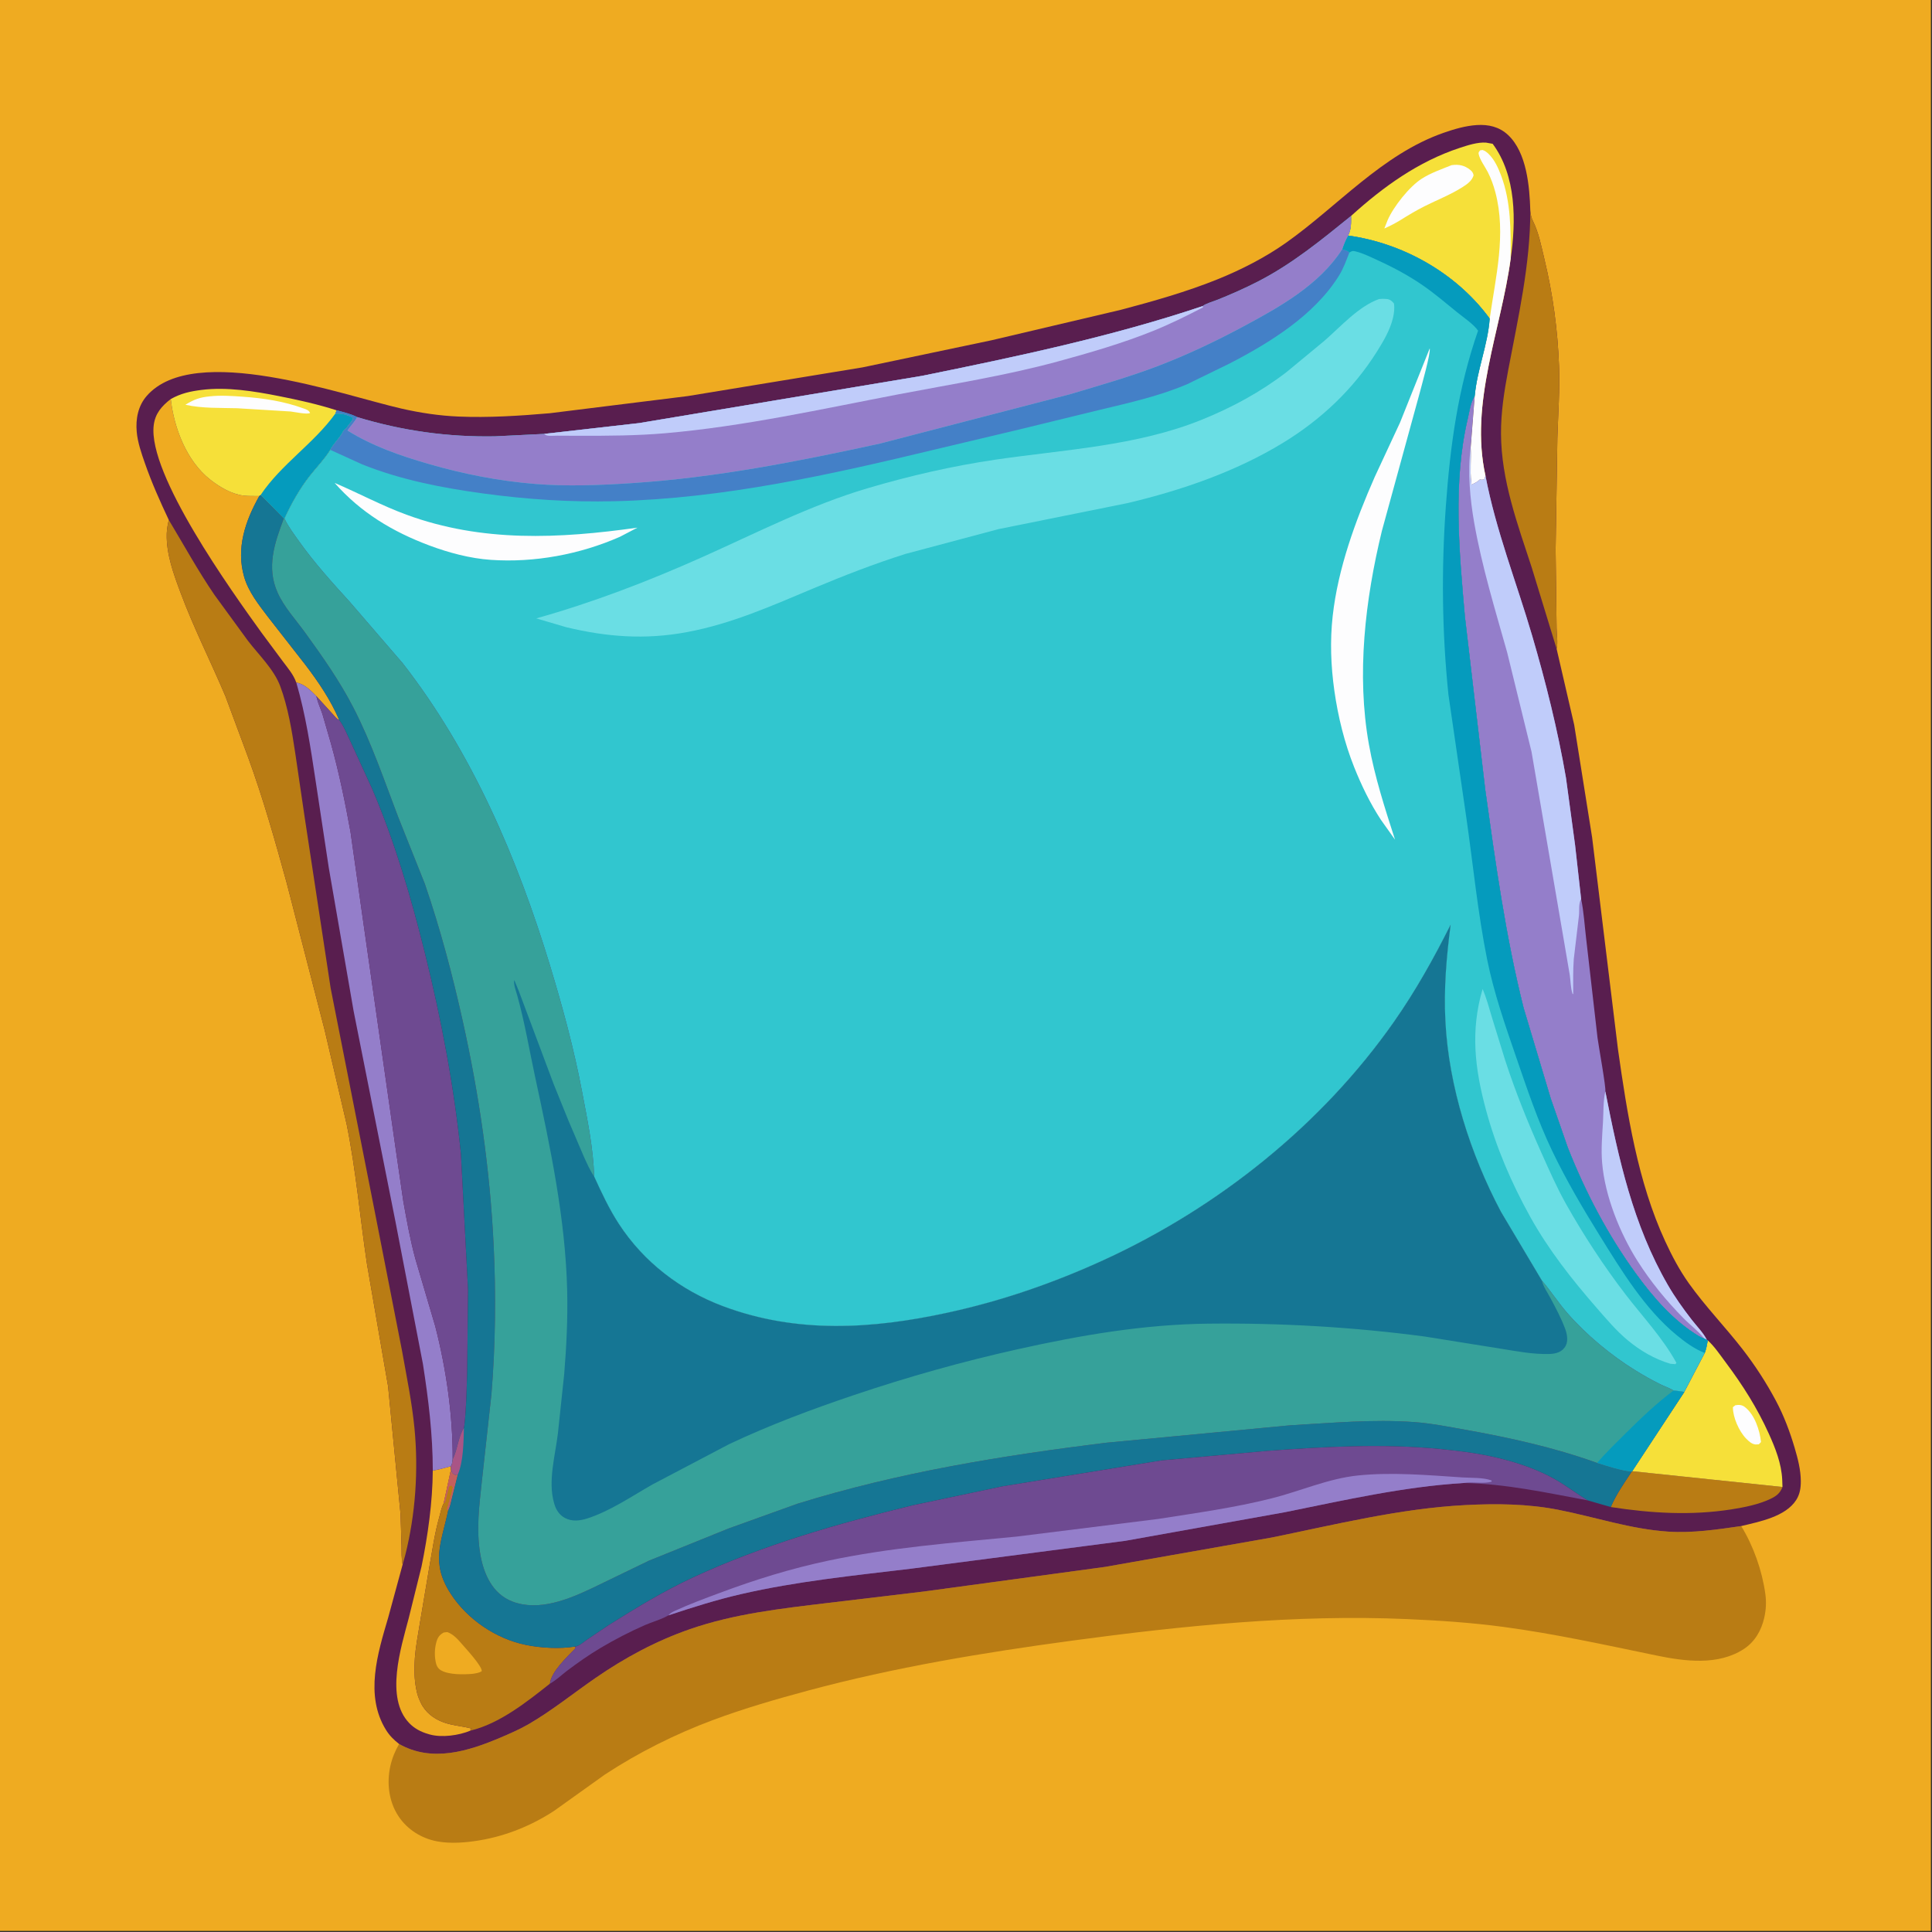 <?xml version="1.0" encoding="utf-8" ?>
<svg xmlns="http://www.w3.org/2000/svg" xmlns:xlink="http://www.w3.org/1999/xlink" width="500" height="500">
	<rect width="100%" height="100%" fill="#333333" stroke="none"/>
	<path fill="#EFAB21" transform="scale(0.488 0.488)" d="M-0 -0L1024 0L1024 1024L-0 1024L0 -0Z"/>
	<path fill="#B97C14" transform="scale(0.488 0.488)" d="M211.654 924.878C229.024 934.749 248.208 928.797 265.467 921.468C270.581 919.295 275.759 917.042 280.565 914.241C292.746 907.142 304.058 898 315.665 889.977C331.29 879.177 347.785 870.279 365.762 864.031C389.629 855.736 414.543 853.043 439.482 850.035L489.777 844.041L586.122 830.957L674.5 815.379C708.315 808.486 742.528 799.979 777.101 798.19C793.579 797.338 810.146 797.501 826.389 800.684C845.881 804.504 864.672 810.934 884.625 812.257C897.559 813.114 910.643 811.157 923.416 809.312C929.943 820.043 934.437 832.742 936.188 845.172C936.809 849.576 936.595 853.683 935.611 858C934.114 864.571 930.712 870.592 924.978 874.393C911.331 883.438 893.485 881.072 878.318 877.931C851.437 872.363 824.591 866.449 797.363 862.797C780.354 860.516 763.241 859.384 746.103 858.638C687.021 856.064 627.108 862.173 568.62 870.068C521.404 876.441 474.464 884.199 428.404 896.595C411.428 901.163 394.612 906.03 378.123 912.173C358.19 919.598 338.545 929.424 320.764 941.105L294.011 960.233C282.035 968.103 268.418 973.645 254.25 975.998C247.068 977.191 239.001 977.873 231.796 976.516C223.51 974.956 216.017 970.269 211.341 963.217C206.172 955.422 205.009 945.555 207.017 936.57C207.932 932.475 209.534 928.497 211.654 924.878Z"/>
	<path fill="#591E4F" transform="scale(0.488 0.488)" d="M89.51 275.73C84.862 265.891 80.457 255.993 76.867 245.71C75.017 240.411 73.025 234.707 72.513 229.084C71.887 222.204 73.199 215.21 77.88 209.89C103.086 181.237 181.333 209.481 212.899 216.684C222.797 218.942 232.944 220.478 243.095 220.906C259.164 221.585 275.488 220.531 291.502 219.153L364.75 210.05L457.485 194.82L525.928 180.432L594.559 164.269C611.69 159.726 629.067 154.819 645.519 148.192C658.045 143.146 670.89 136.607 681.922 128.812C709.482 109.339 732.991 81.824 765.554 70.441C771.179 68.474 777.178 66.71 783.15 66.322C789.338 65.92 795.096 67.218 799.75 71.573C809.712 80.892 811.183 99.02 811.563 111.727L811.651 112.491C811.881 114.363 812.116 115.531 812.977 117.25C816.055 123.403 817.457 130.865 819.054 137.5C823.548 156.163 826.108 175.05 826.802 194.238C827.258 206.84 826.313 219.545 825.918 232.142L824.983 291.476L825.503 333.079C825.52 336.577 826.305 340.72 825.511 344.079L834.836 384.411L844.338 444.082L858.062 556.52C862.907 590.626 868.52 626.725 883.078 658.238C886.684 666.043 890.683 673.62 895.682 680.636C904.369 692.829 914.946 703.71 924.13 715.544C930.767 724.096 936.727 733.31 941.818 742.862C946.026 750.756 949.183 759.155 951.719 767.723C953.421 773.471 954.986 779.456 955.02 785.494C955.041 789.049 954.538 792.386 952.595 795.448C946.931 804.373 932.991 806.988 923.416 809.312C910.643 811.157 897.559 813.114 884.625 812.257C864.672 810.934 845.881 804.504 826.389 800.684C810.146 797.501 793.579 797.338 777.101 798.19C742.528 799.979 708.315 808.486 674.5 815.379L586.122 830.957L489.777 844.041L439.482 850.035C414.543 853.043 389.629 855.736 365.762 864.031C347.785 870.279 331.29 879.177 315.665 889.977C304.058 898 292.746 907.142 280.565 914.241C275.759 917.042 270.581 919.295 265.467 921.468C248.208 928.797 229.024 934.749 211.654 924.878C208.902 922.735 206.591 920.461 204.735 917.477C193.305 899.101 200.275 876.851 205.878 857.813L213.539 829.667C212.801 826.474 212.996 822.97 212.939 819.698L212.424 803.026L205.82 735.25L194.63 670.419C190.92 645.64 188.814 620.638 183.808 596.065L172.219 546.458L152.122 468.531C145.964 446.11 139.552 423.412 131.567 401.567L119.574 369.28C111.845 350.962 102.8 333.211 95.852 314.561C92.104 304.502 88.11 293.82 88.434 282.938C88.507 280.487 88.982 278.116 89.51 275.73Z"/>
	<path fill="#EFAB21" transform="scale(0.488 0.488)" d="M238.982 777.608C239.088 778.141 239.269 778.665 239.183 779.206L235.3 797.258C234.074 799.542 233.633 802.195 232.926 804.684C230.513 813.185 229.362 821.704 227.792 830.372L222.472 862C221.575 867.71 220.441 873.425 220.021 879.195C219.621 884.706 219.651 890.344 220.75 895.768L220.923 896.657C221.323 898.657 221.9 900.308 222.75 902.152L223.066 902.85C225.456 908.016 229.957 911.493 235.232 913.404C240.16 915.19 245.273 915.36 250.25 916.755L249.486 917.178L249.535 917.775C243.429 920.344 234.266 921.64 227.818 919.809L227 919.562C223.16 918.446 219.795 916.685 216.996 913.769C204.156 900.389 212.633 873.869 216.735 858.244L223.549 830.757C226.911 814.33 229.393 796.67 229.515 779.889C232.709 779.419 235.861 778.438 238.982 777.608Z"/>
	<path fill="#B97C14" transform="scale(0.488 0.488)" d="M865.598 780.22L945.298 788.586C944.018 791.966 941.977 793.467 938.75 794.983C932.568 797.886 924.877 799.421 918.178 800.467C896.803 803.805 875.54 802.515 854.246 799.222C857.057 792.574 861.336 786.471 865.316 780.47L865.598 780.22Z"/>
	<path fill="#EFAB21" transform="scale(0.488 0.488)" d="M157.143 362.007C155.614 357.694 152.773 354.46 150.077 350.856L138.596 335.392C123.003 313.746 78.285 251.565 81.526 225.495C82.304 219.231 85.805 215.304 90.57 211.615C92.243 226.963 99.005 244.645 111.582 254.434C116.522 258.278 122.567 261.914 128.868 262.789C131.689 263.181 134.67 262.98 137.521 263.06C130.108 276.179 125.125 290.734 129.469 305.89C131.755 313.868 137.172 320.623 142.094 327.129L161.937 352.544C168.877 361.655 175.366 371.227 179.882 381.803C178.688 381.529 177.54 379.934 176.724 379.021L167.769 369.185C164.968 366.34 161.227 362.566 157.143 362.007Z"/>
	<path fill="#F6E039" transform="scale(0.488 0.488)" d="M905.686 710.838C909.34 714.17 912.338 718.712 915.299 722.667C924.241 734.611 931.859 746.644 938.03 760.272C941.555 768.058 944.733 776.07 945.157 784.705L945.298 788.586L865.598 780.22L893.224 738.219L904.069 717.534C904.895 715.332 905.283 713.141 905.686 710.838Z"/>
	<path fill="#FDFDFE" transform="scale(0.488 0.488)" d="M920.284 745.25C922.063 744.912 923.743 744.99 925.243 746.11C930.481 750.021 933.28 758.535 933.911 764.75L932.75 765.963L931 766.038C928.961 765.838 927.371 764.304 926.018 762.918C922.27 759.082 918.948 751.591 919.009 746.25L920.284 745.25Z"/>
	<path fill="#B97C14" transform="scale(0.488 0.488)" d="M235.3 797.258L239.183 779.206C239.735 781.112 239.568 781.131 241.402 782.183L242.787 781.974L239.669 794.503C239.128 796.598 238.746 799.009 237.72 800.916C234.021 818.29 228.259 828.619 239.053 845.241C247.875 858.829 263.09 869.138 278.953 872.351C287.053 873.991 296.771 874.524 304.981 873.22L305.24 874.061C300.872 878.603 292.355 886.412 291.638 892.881C279.514 902.482 264.923 914.12 249.535 917.775L249.486 917.178L250.25 916.755C245.273 915.36 240.16 915.19 235.232 913.404C229.957 911.493 225.456 908.016 223.066 902.85L222.75 902.152C221.9 900.308 221.323 898.657 220.923 896.657L220.75 895.768C219.651 890.344 219.621 884.706 220.021 879.195C220.441 873.425 221.575 867.71 222.472 862L227.792 830.372C229.362 821.704 230.513 813.185 232.926 804.684C233.633 802.195 234.074 799.542 235.3 797.258Z"/>
	<path fill="#C45F5D" transform="scale(0.488 0.488)" d="M235.3 797.258L239.183 779.206C239.735 781.112 239.568 781.131 241.402 782.183L242.787 781.974L239.669 794.503C239.128 796.598 238.746 799.009 237.72 800.916L237.031 800.657L237.255 799C237.999 798.248 237.752 798.015 237.755 797L238.25 796.5C238.256 795.297 238.299 795.429 238.877 794.5L238.755 793.5C239.712 792.535 239.096 791.755 239.877 790.5L239.755 789.5L240.25 789L239.308 787.804L238.221 788.317L236.068 796.742L235.3 797.258Z"/>
	<path fill="#EFAB21" transform="scale(0.488 0.488)" d="M235.348 865.75L237.25 865.539C240.632 866.825 242.737 869.312 245.07 872C247.048 874.278 255.667 883.565 255.503 886.25C254.094 887.238 252.384 887.369 250.727 887.67C245.953 888.075 238.112 888.285 233.869 885.81C232.187 884.83 231.432 883.287 231.076 881.438L230.955 880.75C230.368 877.54 230.553 873.856 231.463 870.705C232.164 868.279 233.148 866.948 235.348 865.75Z"/>
	<path fill="#F6E039" transform="scale(0.488 0.488)" d="M90.57 211.615C95.972 208.615 100.874 207.534 106.932 206.777C120.282 205.111 134.778 207.452 147.844 210.047C158.293 212.123 168.399 214.345 178.551 217.612L177.826 219.371C181.389 219.034 183.663 219.914 186.911 221.25L187.255 222C186.717 223.33 185.878 224.166 185 225.25L184.002 226.625C183.248 227.626 183.814 226.939 182.921 227.654C181.91 228.462 181.715 229.467 181.019 230.509C179.15 233.303 176.781 235.572 175.163 238.568C172.123 243.483 167.884 247.782 164.312 252.336C158.993 259.12 154.443 267.167 150.877 275.003L150.478 275.026L138.199 262.52L137.521 263.06C134.67 262.98 131.689 263.181 128.868 262.789C122.567 261.914 116.522 258.278 111.582 254.434C99.005 244.645 92.243 226.963 90.57 211.615Z"/>
	<path fill="#FDFDFE" transform="scale(0.488 0.488)" d="M111.244 210.196C116.925 209.548 123.069 209.979 128.75 210.385C139.886 211.181 150.517 212.793 161.033 216.626C162.519 217.167 163.757 217.517 164.451 219C163.025 219.953 156.258 218.477 154.121 218.223L125.677 216.497C116.577 216.244 107.23 216.646 98.319 214.651C102.819 211.857 105.942 210.707 111.244 210.196Z"/>
	<path fill="#059BBD" transform="scale(0.488 0.488)" d="M177.826 219.371C181.389 219.034 183.663 219.914 186.911 221.25L187.255 222C186.717 223.33 185.878 224.166 185 225.25L184.002 226.625C183.248 227.626 183.814 226.939 182.921 227.654C181.91 228.462 181.715 229.467 181.019 230.509C179.15 233.303 176.781 235.572 175.163 238.568C172.123 243.483 167.884 247.782 164.312 252.336C158.993 259.12 154.443 267.167 150.877 275.003L150.478 275.026L138.199 262.52C149.137 246.158 166.327 235.325 177.826 219.371Z"/>
	<path fill="#B97C14" transform="scale(0.488 0.488)" d="M811.563 111.727L811.651 112.491C811.881 114.363 812.116 115.531 812.977 117.25C816.055 123.403 817.457 130.865 819.054 137.5C823.548 156.163 826.108 175.05 826.802 194.238C827.258 206.84 826.313 219.545 825.918 232.142L824.983 291.476L825.503 333.079C825.52 336.577 826.305 340.72 825.511 344.079L812.357 301.099C804.775 277.87 796.161 254.806 796.021 230.03C795.957 218.65 797.739 207.39 799.849 196.24C805.133 168.32 811.58 140.311 811.563 111.727Z"/>
	<path fill="#947ECA" transform="scale(0.488 0.488)" d="M157.143 362.007C161.227 362.566 164.968 366.34 167.769 369.185L167.922 369.855C168.666 372.992 170.014 375.733 171.017 378.772L175.475 394.193C179.786 409.624 183.039 425.499 185.895 441.258L193.121 492.3L209.76 608.75L213.883 637.071C215.705 647.297 217.571 657.673 220.307 667.701L230.818 703.331C236.637 725.924 240.187 750.633 240.065 773.961C239.858 775.074 239.857 776.91 238.982 777.608C235.861 778.438 232.709 779.419 229.515 779.889C229.522 760.841 227.217 742.155 224.29 723.374L209.719 647.826L187.542 536.25L174.389 460.365L167.392 414.167C164.725 396.585 162.149 379.112 157.143 362.007Z"/>
	<path fill="#F6E039" transform="scale(0.488 0.488)" d="M716.493 114.533C733.477 99.107 752.143 85.662 774.124 78.431C778.299 77.057 783.648 75.313 788.072 75.637L791.597 76.256C804.183 93.228 804.069 117.241 801.136 137.243C796.066 175.041 779.242 213.731 787.792 252.343L787.286 253.998C786.174 254.547 786.063 254.485 784.824 254.283C783.547 255.613 782.008 256.247 780.364 257.036L780.213 255.5C779.54 249.416 780.261 243.484 779.937 237.395L782.093 209.921C783.34 196.155 789.027 182.881 790.025 168.992L789.102 167.723C771.584 144.486 743.674 128.888 714.941 124.927C716.639 121.526 716.542 118.226 716.493 114.533Z"/>
	<path fill="#FDFDFE" transform="scale(0.488 0.488)" d="M769.801 87.591C773.66 87.04 776.653 87.65 779.75 90.137C780.72 90.916 781.296 91.758 781.484 93C780.572 95.883 778.266 97.528 775.812 99.104C769.386 103.232 762.279 105.945 755.486 109.369C751.076 111.593 746.891 114.095 742.713 116.717C739.909 118.415 737.162 119.872 734.149 121.167L735.406 118L735.9 116.744C739.009 109.574 747.453 98.917 754.056 94.725C758.875 91.664 764.527 89.721 769.801 87.591Z"/>
	<path fill="#FDFDFE" transform="scale(0.488 0.488)" d="M790.025 168.992C793.171 146.864 798.926 124.247 793.033 101.969C792.064 98.305 790.744 94.627 789.016 91.25C787.522 88.33 784.783 84.777 784.151 81.579C783.985 80.737 784.472 80.419 784.916 79.75L786.25 79.542C787.574 79.995 788.461 80.678 789.453 81.639C792.544 84.639 794.504 88.918 796.003 92.903C801.401 107.255 801.205 122.148 801.136 137.243C796.066 175.041 779.242 213.731 787.792 252.343L787.286 253.998C786.174 254.547 786.063 254.485 784.824 254.283C783.547 255.613 782.008 256.247 780.364 257.036L780.213 255.5C779.54 249.416 780.261 243.484 779.937 237.395L782.093 209.921C783.34 196.155 789.027 182.881 790.025 168.992Z"/>
	<path fill="#B97C14" transform="scale(0.488 0.488)" d="M89.51 275.73C97.552 289.096 104.915 302.561 113.74 315.491L131.491 339.819C137.263 347.34 145.272 354.956 148.596 363.871C152.784 375.101 154.805 387.673 156.593 399.5L161.623 433.754L175.346 524.009L198.615 641.888L213.175 716.204C215.624 729.95 218.453 743.516 219.807 757.447C221.961 779.612 220.359 803.027 214.944 824.608L213.539 829.667C212.801 826.474 212.996 822.97 212.939 819.698L212.424 803.026L205.82 735.25L194.63 670.419C190.92 645.64 188.814 620.638 183.808 596.065L172.219 546.458L152.122 468.531C145.964 446.11 139.552 423.412 131.567 401.567L119.574 369.28C111.845 350.962 102.8 333.211 95.852 314.561C92.104 304.502 88.11 293.82 88.434 282.938C88.507 280.487 88.982 278.116 89.51 275.73Z"/>
	<path fill="#6E4A91" transform="scale(0.488 0.488)" d="M167.769 369.185L176.724 379.021C177.54 379.934 178.688 381.529 179.882 381.803C182.268 384.906 184.042 389.429 185.76 392.969L197.456 418.511C209.309 446.311 218.016 475.88 225.277 505.17C233.968 540.232 240.779 575.91 244.438 611.867L248.234 684.194L247.755 727.445C247.447 736.819 247.364 746.593 246.274 755.894L246.023 757.322C242.975 762.13 242.707 768.748 240.065 773.961C240.187 750.633 236.637 725.924 230.818 703.331L220.307 667.701C217.571 657.673 215.705 647.297 213.883 637.071L209.76 608.75L193.121 492.3L185.895 441.258C183.039 425.499 179.786 409.624 175.475 394.193L171.017 378.772C170.014 375.733 168.666 372.992 167.922 369.855L167.769 369.185Z"/>
	<path fill="#6E4A91" transform="scale(0.488 0.488)" d="M304.981 873.22C307.177 872.96 309.441 870.822 311.237 869.579L322.886 861.753C337.279 852.722 351.914 843.787 367.344 836.622C404.584 819.329 444.226 808.001 484.014 798.285L531.653 788.219L616 774.478L672.247 769.414C702.914 767.165 733.58 765.466 764.25 768.478C776.319 769.663 788.033 771.262 799.75 774.531C808.244 776.901 816.929 780.085 824.602 784.447C830.636 787.877 836.12 792.114 842.052 795.705C820.268 791.636 798.516 786.899 776.277 786.466C744.301 788.414 712.787 795.631 681.458 801.954L596.708 817.141L482.892 831.944C452.833 835.548 422.546 838.584 393 845.398C379.921 848.415 367.179 852.445 354.458 856.677L353.828 857.03C350.194 859.012 345.76 860.187 341.925 861.869C333.911 865.384 326.11 869.425 318.584 873.888C312.456 877.523 306.471 881.72 300.789 886.009C297.845 888.231 294.87 891.146 291.638 892.881C292.355 886.412 300.872 878.603 305.24 874.061L304.981 873.22Z"/>
	<path fill="#947ECA" transform="scale(0.488 0.488)" d="M354.458 856.677C355.418 855.451 356.583 854.889 357.968 854.25C365.767 850.65 373.911 847.668 381.956 844.665C400.693 837.673 419.385 831.877 438.988 827.711C472.05 820.685 505.444 818.16 539 814.908L614.25 805.534C634.401 802.371 654.548 799.609 674.357 794.627C689.555 790.805 704.356 784.132 720.03 782.495C738.134 780.604 757.386 782.322 775.5 783.512C780.335 783.83 786.478 783.475 790.996 785.111L791.061 785.75C786.792 787.07 780.916 785.691 776.277 786.466C744.301 788.414 712.787 795.631 681.458 801.954L596.708 817.141L482.892 831.944C452.833 835.548 422.546 838.584 393 845.398C379.921 848.415 367.179 852.445 354.458 856.677Z"/>
	<path fill="#947ECA" transform="scale(0.488 0.488)" d="M782.093 209.921L779.937 237.395C780.261 243.484 779.54 249.416 780.213 255.5L780.364 257.036C782.008 256.247 783.547 255.613 784.824 254.283C786.063 254.485 786.174 254.547 787.286 253.998L787.792 252.343C793.248 281.12 804.269 308.925 812.507 337C819.753 361.69 826.102 387.127 830.475 412.5L835.313 448.201L838.518 476.816C839.94 483.526 840.317 490.589 841.136 497.411L847.214 550.423C847.763 554.592 851.805 576.93 851.348 578.749C858.364 614.508 866.038 649.527 884.487 681.431C888.214 687.876 892.526 693.894 897.076 699.777C899.672 703.132 903.322 706.83 905.224 710.596L903.846 709.897C902.779 709.502 901.724 709.046 900.75 708.453C887.191 700.184 876.661 687.941 867.45 675.25C852.582 654.765 840.742 632.105 831.446 608.578L822.39 582.537L808.028 534.595C798.474 496.6 793.093 457.581 787.673 418.835L776.871 326.945C773.85 292.788 770.416 255.767 778.381 222.095C779.417 217.716 779.719 213.884 782.093 209.921Z"/>
	<path fill="#C0CCFA" transform="scale(0.488 0.488)" d="M903.846 709.897C900.473 705.687 896.483 702.825 892.75 699.035C883.688 689.835 875.333 679.658 868.419 668.741C859.051 653.946 851.117 634.228 849.646 616.62C849.053 609.516 849.678 602.255 850.101 595.159C850.424 589.748 850.148 584.047 851.348 578.749C858.364 614.508 866.038 649.527 884.487 681.431C888.214 687.876 892.526 693.894 897.076 699.777C899.672 703.132 903.322 706.83 905.224 710.596L903.846 709.897Z"/>
	<path fill="#C0CCFA" transform="scale(0.488 0.488)" d="M779.937 237.395C780.261 243.484 779.54 249.416 780.213 255.5L780.364 257.036C782.008 256.247 783.547 255.613 784.824 254.283C786.063 254.485 786.174 254.547 787.286 253.998L787.792 252.343C793.248 281.12 804.269 308.925 812.507 337C819.753 361.69 826.102 387.127 830.475 412.5L835.313 448.201L838.518 476.816C837.028 479.157 837.655 482.826 837.356 485.547L834.617 508.627C834.165 514.839 834.324 521.032 834.292 527.25L833.941 527.003C832.951 523.938 832.949 520.21 832.481 517L829.284 498.255L812.212 398.685L799.277 345.941C792.875 323.216 785.918 300.568 781.815 277.275C779.594 264.667 778.267 250.113 779.937 237.395Z"/>
	<path fill="#157694" transform="scale(0.488 0.488)" d="M137.521 263.06L138.199 262.52L150.478 275.026C145.612 287.966 141.145 300.819 147.25 314.36C150.714 322.044 156.784 328.553 161.703 335.343C171.014 348.195 180.173 361.201 187.449 375.341C197.094 394.084 203.633 413.569 211.127 433.17L225.304 468.732C233.533 492.695 239.958 516.968 245.448 541.688C254.113 580.694 259.852 620.287 261.789 660.217C263.065 686.519 262.775 713.167 260.624 739.409L255.501 785.91C254.119 798.714 252.532 811.068 254.653 823.906C256.401 834.495 261.053 845.224 271.701 849.32C285.782 854.737 301.565 848.15 314.323 842.102L344.144 827.677L386.5 810.556L422.839 797.495C476.317 780.865 531.44 771.906 586.933 765.095L684.322 755.869C706.164 754.648 728.095 752.573 750 754.165C758.996 754.819 767.957 756.611 776.826 758.19C800.283 762.364 823.87 767.557 846.342 775.608L846.94 775.833C852.774 777.583 859.265 779.805 865.316 780.47C861.336 786.471 857.057 792.574 854.246 799.222L842.052 795.705C836.12 792.114 830.636 787.877 824.602 784.447C816.929 780.085 808.244 776.901 799.75 774.531C788.033 771.262 776.319 769.663 764.25 768.478C733.58 765.466 702.914 767.165 672.247 769.414L616 774.478L531.653 788.219L484.014 798.285C444.226 808.001 404.584 819.329 367.344 836.622C351.914 843.787 337.279 852.722 322.886 861.753L311.237 869.579C309.441 870.822 307.177 872.96 304.981 873.22C296.771 874.524 287.053 873.991 278.953 872.351C263.09 869.138 247.875 858.829 239.053 845.241C228.259 828.619 234.021 818.29 237.72 800.916C238.746 799.009 239.128 796.598 239.669 794.503L242.787 781.974L241.402 782.183C239.568 781.131 239.735 781.112 239.183 779.206C239.269 778.665 239.088 778.141 238.982 777.608C239.857 776.91 239.858 775.074 240.065 773.961C242.707 768.748 242.975 762.13 246.023 757.322L246.274 755.894C247.364 746.593 247.447 736.819 247.755 727.445L248.234 684.194L244.438 611.867C240.779 575.91 233.968 540.232 225.277 505.17C218.016 475.88 209.309 446.311 197.456 418.511L185.76 392.969C184.042 389.429 182.268 384.906 179.882 381.803C175.366 371.227 168.877 361.655 161.937 352.544L142.094 327.129C137.172 320.623 131.755 313.868 129.469 305.89C125.125 290.734 130.108 276.179 137.521 263.06Z"/>
	<path fill="#A95586" transform="scale(0.488 0.488)" d="M240.065 773.961C242.707 768.748 242.975 762.13 246.023 757.322C245.82 764.81 245.788 774.992 242.787 781.974L241.402 782.183C239.568 781.131 239.735 781.112 239.183 779.206C239.269 778.665 239.088 778.141 238.982 777.608C239.857 776.91 239.858 775.074 240.065 773.961Z"/>
	<path fill="#36A19A" transform="scale(0.488 0.488)" d="M150.877 275.003C152.779 279.153 155.899 283.266 158.546 287C166.707 298.511 176.148 308.894 185.617 319.322L213.514 351.666C250.355 398.926 274.42 455.233 291.749 512.271C298.434 534.275 304.371 556.184 308.658 578.8C311.467 593.618 314.646 608.831 315.109 623.938C319.039 632.544 323.027 641.108 328.201 649.053C341.405 669.329 360.968 684.31 383.531 692.746C422.595 707.349 462.446 704.861 502.5 696.158C531.295 689.902 558.906 680.37 585.672 668.073C646.13 640.298 700.966 596.532 739.227 541.917C750.715 525.518 760.374 508.236 769.316 490.353C767.081 507.535 765.632 524.253 766.532 541.634C768.328 576.302 779.809 612.075 795.999 642.646L817.695 679.094C822.427 684.636 826.373 690.795 831.172 696.323C841.111 707.771 854.459 718.856 867.388 726.795C871.619 729.393 875.911 731.859 880.367 734.052C882.738 735.218 885.273 736.064 887.542 737.419C889.424 737.645 891.378 737.781 893.224 738.219L865.598 780.22L865.316 780.47C859.265 779.805 852.774 777.583 846.94 775.833L846.342 775.608C823.87 767.557 800.283 762.364 776.826 758.19C767.957 756.611 758.996 754.819 750 754.165C728.095 752.573 706.164 754.648 684.322 755.869L586.933 765.095C531.44 771.906 476.317 780.865 422.839 797.495L386.5 810.556L344.144 827.677L314.323 842.102C301.565 848.15 285.782 854.737 271.701 849.32C261.053 845.224 256.401 834.495 254.653 823.906C252.532 811.068 254.119 798.714 255.501 785.91L260.624 739.409C262.775 713.167 263.065 686.519 261.789 660.217C259.852 620.287 254.113 580.694 245.448 541.688C239.958 516.968 233.533 492.695 225.304 468.732L211.127 433.17C203.633 413.569 197.094 394.084 187.449 375.341C180.173 361.201 171.014 348.195 161.703 335.343C156.784 328.553 150.714 322.044 147.25 314.36C141.145 300.819 145.612 287.966 150.478 275.026L150.877 275.003Z"/>
	<path fill="#059BBD" transform="scale(0.488 0.488)" d="M887.542 737.419C889.424 737.645 891.378 737.781 893.224 738.219L865.598 780.22L865.316 780.47C859.265 779.805 852.774 777.583 846.94 775.833C851.82 770.238 857.165 765.04 862.438 759.819C870.398 751.935 878.566 744.147 887.542 737.419Z"/>
	<path fill="#157694" transform="scale(0.488 0.488)" d="M315.109 623.938C319.039 632.544 323.027 641.108 328.201 649.053C341.405 669.329 360.968 684.31 383.531 692.746C422.595 707.349 462.446 704.861 502.5 696.158C531.295 689.902 558.906 680.37 585.672 668.073C646.13 640.298 700.966 596.532 739.227 541.917C750.715 525.518 760.374 508.236 769.316 490.353C767.081 507.535 765.632 524.253 766.532 541.634C768.328 576.302 779.809 612.075 795.999 642.646L817.695 679.094C818.484 682.453 820.606 685.327 822.21 688.337C825.056 693.672 828.026 699.192 830.108 704.877C831.033 707.402 831.694 711.033 830.404 713.557C828.606 717.075 825.156 717.969 821.5 718.055C812.837 718.259 804.712 716.656 796.221 715.302L755.57 708.792C717.527 703.756 679.385 701.555 641.024 701.965C606.701 702.333 573.391 708.047 540 715.473C510.438 722.048 481.623 730.155 452.932 739.821C430.447 747.397 408.085 755.748 386.626 765.894L346.089 787.212C334.947 793.534 323.732 801.308 311.482 805.264C307.531 806.54 303.294 807.04 299.5 804.972C296.697 803.445 294.873 800.71 294.006 797.68L293.836 797.064C290.49 785.62 294.454 771.889 295.858 760.289L299.207 728.75C300.424 713.871 301.146 699.183 300.784 684.246C299.861 646.134 291.814 608.341 283.808 571.202C280.72 556.875 278.273 542.109 274.327 528C273.719 525.824 272.166 521.776 272.75 519.755L275.106 525.5L293.612 574.889L301.375 594.08L309.538 613.185C311.259 616.899 312.778 620.55 315.109 623.938Z"/>
	<path fill="#31C6CF" transform="scale(0.488 0.488)" d="M637.876 162.311C638.525 161.344 644.173 159.567 645.5 159.036C652.852 156.1 660.043 152.921 667.092 149.308C685.256 139.999 700.72 127.304 716.493 114.533C716.542 118.226 716.639 121.526 714.941 124.927C743.674 128.888 771.584 144.486 789.102 167.723L790.025 168.992C789.027 182.881 783.34 196.155 782.093 209.921C779.719 213.884 779.417 217.716 778.381 222.095C770.416 255.767 773.85 292.788 776.871 326.945L787.673 418.835C793.093 457.581 798.474 496.6 808.028 534.595L822.39 582.537L831.446 608.578C840.742 632.105 852.582 654.765 867.45 675.25C876.661 687.941 887.191 700.184 900.75 708.453C901.724 709.046 902.779 709.502 903.846 709.897L905.224 710.596L905.686 710.838C905.283 713.141 904.895 715.332 904.069 717.534L893.224 738.219C891.378 737.781 889.424 737.645 887.542 737.419C885.273 736.064 882.738 735.218 880.367 734.052C875.911 731.859 871.619 729.393 867.388 726.795C854.459 718.856 841.111 707.771 831.172 696.323C826.373 690.795 822.427 684.636 817.695 679.094L795.999 642.646C779.809 612.075 768.328 576.302 766.532 541.634C765.632 524.253 767.081 507.535 769.316 490.353C760.374 508.236 750.715 525.518 739.227 541.917C700.966 596.532 646.13 640.298 585.672 668.073C558.906 680.37 531.295 689.902 502.5 696.158C462.446 704.861 422.595 707.349 383.531 692.746C360.968 684.31 341.405 669.329 328.201 649.053C323.027 641.108 319.039 632.544 315.109 623.938C314.646 608.831 311.467 593.618 308.658 578.8C304.371 556.184 298.434 534.275 291.749 512.271C274.42 455.233 250.355 398.926 213.514 351.666L185.617 319.322C176.148 308.894 166.707 298.511 158.546 287C155.899 283.266 152.779 279.153 150.877 275.003C154.443 267.167 158.993 259.12 164.312 252.336C167.884 247.782 172.123 243.483 175.163 238.568C176.781 235.572 179.15 233.303 181.019 230.509C181.715 229.467 181.91 228.462 182.921 227.654C183.814 226.939 183.248 227.626 184.002 226.625L185 225.25C185.878 224.166 186.717 223.33 187.255 222L186.911 221.25C183.663 219.914 181.389 219.034 177.826 219.371L178.551 217.612C182.075 218.552 186.139 219.514 189.375 221.182C213.349 228.473 237.491 231.849 262.543 231.393L288.538 230.112L339 224.369L488.984 199.323C538.77 189.213 589.662 178.5 637.876 162.311Z"/>
	<path fill="#FDFDFE" transform="scale(0.488 0.488)" d="M177.464 256.103C190.226 261.543 202.44 268.137 215.514 272.942C255.672 287.703 296.519 285.684 338.049 279.827L328.774 284.673C307.566 294.014 283.418 298.507 260.257 296.906C249.281 296.147 237.979 293.124 227.706 289.281C208.242 281.999 191.276 271.816 177.464 256.103Z"/>
	<path fill="#FDFDFE" transform="scale(0.488 0.488)" d="M758.222 184.75C758.778 187.456 753.897 204.46 752.894 208.423L732.84 281.591C723.991 317.991 719.311 357.694 725.979 394.844C729.088 412.167 734.426 428.597 739.82 445.302L732.317 434.744C726.6 426.024 721.991 416.462 718.131 406.79C712.997 393.921 709.576 379.981 707.64 366.265C705.785 353.12 705.286 339.897 706.759 326.688C709.582 301.367 718.808 276.227 729.024 253L742.468 224.103L758.222 184.75Z"/>
	<path fill="#6ADEE4" transform="scale(0.488 0.488)" d="M786.265 524.493C788.335 529.311 789.653 534.354 791.154 539.36L798.184 562.134C803.666 579.018 810.337 595.495 817.596 611.688C821.645 620.721 825.65 629.863 830.506 638.5C839.786 655.004 850.537 671.443 862.064 686.458C871.1 698.23 881.907 709.672 889.039 722.75L888.5 723.453L885.822 723.239C877.377 720.712 869.908 716.341 863.141 710.712C857.128 705.71 851.926 699.534 846.803 693.658C833.661 678.585 821.205 662.781 811.483 645.25C801.493 627.234 793.427 608.479 788.05 588.589C782.129 566.687 779.733 546.656 786.265 524.493Z"/>
	<path fill="#4480C7" transform="scale(0.488 0.488)" d="M711.811 132.189C713.13 132.632 714.733 132.84 715.608 133.933C714.006 137.957 712.514 142.251 710.237 145.948C697.243 167.043 673.628 181.637 652.124 192.754L629.722 203.685C614.972 210.006 599.223 213.526 583.675 217.25L540.501 227.778L496.377 238.25C440.291 251.737 383.945 264.402 326 265.807C302.506 266.376 279.306 264.857 256.051 261.674C234.241 258.689 212.526 254.467 192.037 246.25L175.163 238.568C176.781 235.572 179.15 233.303 181.019 230.509C181.715 229.467 181.91 228.462 182.921 227.654C183.814 226.939 183.248 227.626 184.002 226.625L185 225.25C185.878 224.166 186.717 223.33 187.255 222L186.911 221.25C183.663 219.914 181.389 219.034 177.826 219.371L178.551 217.612C182.075 218.552 186.139 219.514 189.375 221.182C188.222 223.595 185.781 225.995 184.25 228.308C197.695 236.682 212.224 241.664 227.368 246.055C245.823 251.405 264.584 255.086 283.753 256.648C300.632 258.024 318.056 257.323 334.944 256.229C379.554 253.34 423.039 244.749 466.641 235.248L567.5 209.065C582.928 204.439 598.595 199.999 613.657 194.273C629.436 188.274 644.727 181.003 659.597 173.021C678.834 162.694 699.709 151.029 711.811 132.189Z"/>
	<path fill="#059BBD" transform="scale(0.488 0.488)" d="M714.941 124.927C743.674 128.888 771.584 144.486 789.102 167.723L790.025 168.992C789.027 182.881 783.34 196.155 782.093 209.921C779.719 213.884 779.417 217.716 778.381 222.095C770.416 255.767 773.85 292.788 776.871 326.945L787.673 418.835C793.093 457.581 798.474 496.6 808.028 534.595L822.39 582.537L831.446 608.578C840.742 632.105 852.582 654.765 867.45 675.25C876.661 687.941 887.191 700.184 900.75 708.453C901.724 709.046 902.779 709.502 903.846 709.897L905.224 710.596L905.686 710.838C905.283 713.141 904.895 715.332 904.069 717.534C898.504 715.329 893.582 711.705 889 707.921C872.201 694.043 859.915 673.84 848.519 655.5C839.406 640.833 830.627 625.91 823.15 610.326C815.479 594.337 809.781 577.243 804.016 560.5C798.207 543.627 792.202 526.39 788.679 508.878C783.669 483.976 781.216 458.436 777.591 433.298L768.152 368.45C764.719 335.282 764.375 301.663 766.775 268.414C769.096 236.258 773.184 205.941 783.861 175.373C781.519 171.939 776.203 168.387 772.891 165.711C766.902 160.87 761.181 155.943 754.838 151.526C747.419 146.36 739.137 141.913 730.92 138.151C727.132 136.417 723.058 134.372 719.018 133.352C717.389 132.94 717.02 133.044 715.608 133.933C714.733 132.84 713.13 132.632 711.811 132.189C712.668 129.655 713.595 127.248 714.941 124.927Z"/>
	<path fill="#947ECA" transform="scale(0.488 0.488)" d="M637.876 162.311C638.525 161.344 644.173 159.567 645.5 159.036C652.852 156.1 660.043 152.921 667.092 149.308C685.256 139.999 700.72 127.304 716.493 114.533C716.542 118.226 716.639 121.526 714.941 124.927C713.595 127.248 712.668 129.655 711.811 132.189C699.709 151.029 678.834 162.694 659.597 173.021C644.727 181.003 629.436 188.274 613.657 194.273C598.595 199.999 582.928 204.439 567.5 209.065L466.641 235.248C423.039 244.749 379.554 253.34 334.944 256.229C318.056 257.323 300.632 258.024 283.753 256.648C264.584 255.086 245.823 251.405 227.368 246.055C212.224 241.664 197.695 236.682 184.25 228.308C185.781 225.995 188.222 223.595 189.375 221.182C213.349 228.473 237.491 231.849 262.543 231.393L288.538 230.112L339 224.369L488.984 199.323C538.77 189.213 589.662 178.5 637.876 162.311Z"/>
	<path fill="#C0CCFA" transform="scale(0.488 0.488)" d="M637.876 162.311L638 163.008C629.342 167.493 620.551 171.863 611.5 175.513C595.246 182.068 577.756 187.126 560.845 191.734C533.325 199.234 504.583 203.731 476.562 209.102C435.627 216.947 394.229 226.177 352.665 229.763C337.529 231.069 322.462 231.118 307.28 231.106L295.319 231.049C293.813 231.031 291.429 231.311 290 230.929C289.365 230.76 289.404 230.684 288.932 230.362L288.538 230.112L339 224.369L488.984 199.323C538.77 189.213 589.662 178.5 637.876 162.311Z"/>
	<path fill="#6ADEE4" transform="scale(0.488 0.488)" d="M731.352 158.59C732.71 158.431 734.103 158.416 735.462 158.565C737.161 158.751 738.192 159.645 739.25 160.942C739.641 163.46 739.317 166.185 738.719 168.658C737.156 175.11 733.656 180.988 730.157 186.557C717.646 206.468 700.59 222.498 680.598 234.729C655.409 250.139 626.515 260.049 597.876 266.827L529.569 280.599L480.27 293.737C463.761 298.944 447.633 305.226 431.669 311.902C409.36 321.233 388.146 330.799 364.202 335.249C342.162 339.345 321.95 337.823 300.308 332.63L284.393 327.945C314.482 319.49 343.4 308.405 371.938 295.675C401.043 282.693 429.494 267.983 460.163 258.913C482.253 252.38 505.135 247.11 527.931 243.767C564.453 238.412 602.687 236.599 637.31 222.599C653.456 216.07 668.361 207.991 682.218 197.38L702.509 180.611C711.099 173.095 720.498 162.483 731.352 158.59Z"/>
</svg>
